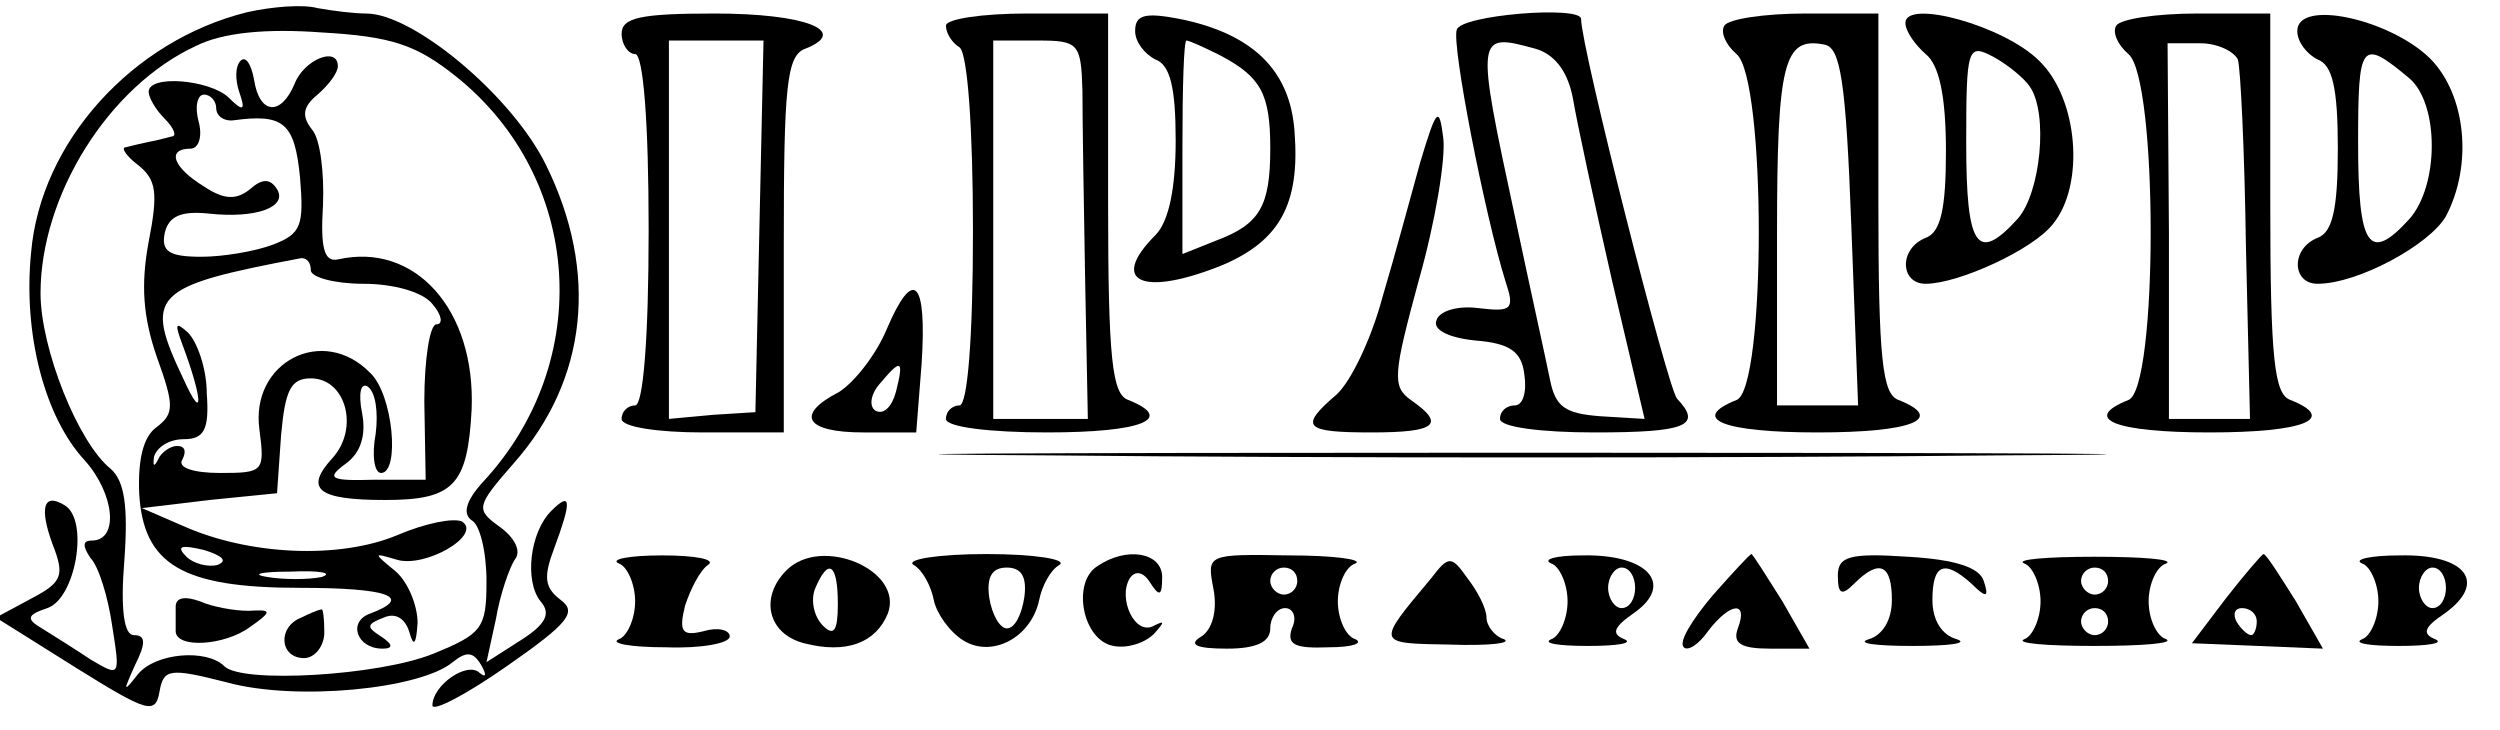 <?xml version="1.0" standalone="no"?>
<!DOCTYPE svg PUBLIC "-//W3C//DTD SVG 20010904//EN"
 "http://www.w3.org/TR/2001/REC-SVG-20010904/DTD/svg10.dtd">
<svg version="1.0" xmlns="http://www.w3.org/2000/svg"
 width="185pt" height="54pt" viewBox="0 0 185 54"
 preserveAspectRatio="xMidYMid meet">
<g transform="translate(0,54) scale(0.1,-0.1)"
fill="#000000" stroke="none">
<path d="M183 531 c-85 -21 -153 -96 -160 -178 -6 -60 10 -122 40 -154 22 -25
25 -59 5 -59 -7 0 -7 -4 -1 -13 6 -6 13 -29 16 -50 6 -38 6 -38 -16 -25 -12 8
-28 18 -36 23 -12 7 -11 10 4 15 21 7 31 65 13 76 -16 10 -19 -2 -9 -29 9 -23
7 -28 -16 -40 l-26 -14 59 -37 c53 -33 59 -35 62 -18 3 17 7 18 50 7 51 -14
143 -5 167 15 10 8 15 8 21 -2 4 -7 4 -10 -1 -6 -9 9 -35 -9 -35 -24 0 -5 25
8 55 29 46 32 52 40 40 49 -12 9 -13 17 -5 38 13 35 13 43 -2 28 -16 -16 -20
-52 -8 -67 8 -9 4 -17 -15 -29 l-25 -16 7 32 c3 18 10 38 14 44 5 6 0 16 -11
24 -18 13 -18 15 10 47 55 62 63 142 24 221 -25 51 -98 112 -133 112 -9 0 -25
2 -36 4 -11 3 -34 1 -52 -3z m155 -48 c93 -75 102 -210 20 -299 -13 -14 -16
-24 -9 -29 6 -3 11 -23 11 -45 0 -35 -3 -39 -40 -54 -40 -16 -141 -22 -154 -9
-13 13 -51 10 -64 -6 -11 -14 -11 -13 -2 7 8 16 8 22 -1 22 -7 0 -10 18 -7 55
3 41 0 59 -10 68 -24 19 -52 89 -52 130 0 72 50 153 115 183 20 10 52 13 93
10 52 -3 70 -9 100 -33z"/>
<path d="M178 495 c-4 -4 -4 -14 -1 -23 5 -14 3 -15 -8 -4 -14 13 -59 17 -59
4 0 -4 5 -13 12 -20 7 -7 9 -13 5 -13 -4 -1 -11 -3 -17 -4 -5 -1 -13 -3 -17
-4 -4 0 1 -7 9 -13 14 -11 15 -21 8 -57 -6 -32 -4 -56 6 -85 13 -36 13 -42 0
-52 -10 -7 -14 -24 -13 -49 3 -53 32 -70 119 -70 66 0 84 -7 52 -19 -17 -6
-10 -26 9 -26 8 0 8 3 -1 9 -11 7 -11 9 2 14 9 4 16 -1 19 -11 3 -11 5 -9 6 7
0 13 -7 30 -16 38 -17 14 -17 14 0 9 21 -7 64 18 49 28 -6 3 -27 -1 -48 -10
-43 -18 -110 -15 -159 7 l-30 13 50 6 50 5 3 43 c3 33 7 42 22 42 26 0 36 -37
16 -59 -21 -23 -11 -31 39 -31 51 0 61 11 64 67 3 74 -42 124 -99 111 -10 -2
-13 8 -11 40 1 24 -2 49 -8 56 -8 10 -7 17 4 26 8 7 15 16 15 21 0 15 -25 5
-32 -13 -10 -24 -26 -23 -30 3 -2 11 -6 18 -10 14z m-18 -35 c0 -6 6 -10 13
-9 37 5 45 -2 49 -42 3 -36 1 -42 -20 -50 -13 -5 -37 -9 -53 -9 -24 0 -30 4
-27 18 3 12 12 16 32 14 36 -4 59 5 51 18 -5 8 -11 8 -20 0 -10 -8 -19 -8 -34
2 -23 14 -28 28 -10 28 6 0 9 9 6 20 -3 11 -1 20 4 20 5 0 9 -5 9 -10z m70
-120 c0 -5 17 -10 39 -10 22 0 44 -6 51 -15 7 -8 8 -15 3 -15 -5 0 -9 -26 -9
-57 l1 -58 -38 0 c-33 -1 -36 1 -21 12 11 8 15 21 12 37 -3 15 -1 23 4 20 6
-4 8 -19 6 -35 -3 -16 -1 -29 4 -29 14 0 9 58 -8 74 -35 36 -89 8 -82 -42 4
-31 3 -32 -29 -32 -20 0 -32 4 -28 10 3 6 2 10 -4 10 -5 0 -12 -5 -14 -10 -3
-6 -4 -5 -3 2 2 7 11 13 22 13 15 0 19 7 17 34 0 18 -7 38 -14 45 -9 8 -10 7
-4 -9 15 -40 16 -59 1 -26 -30 63 -24 69 87 90 4 0 7 -3 7 -9z m-69 -218 c-7
-2 -18 1 -23 6 -8 8 -4 9 13 5 13 -4 18 -8 10 -11z m77 -9 c-10 -2 -28 -2 -40
0 -13 2 -5 4 17 4 22 1 32 -1 23 -4z"/>
<path d="M130 91 c0 -6 0 -14 0 -18 0 -13 36 -11 55 3 17 12 16 13 -1 12 -11
0 -27 3 -36 7 -11 4 -18 3 -18 -4z"/>
<path d="M223 83 c-18 -7 -16 -30 2 -30 8 0 15 9 15 19 0 10 -1 18 -2 17 -2 0
-9 -3 -15 -6z"/>
<path d="M460 515 c0 -8 5 -15 10 -15 6 0 10 -50 10 -130 0 -80 -4 -130 -10
-130 -5 0 -10 -4 -10 -10 0 -6 27 -10 60 -10 l60 0 0 139 c0 117 2 140 16 145
33 13 0 26 -67 26 -55 0 -69 -3 -69 -15z m102 -142 l-3 -138 -32 -2 -32 -3 0
140 0 140 35 0 35 0 -3 -137z"/>
<path d="M700 521 c0 -6 5 -13 10 -16 6 -4 10 -60 10 -136 0 -79 -4 -129 -10
-129 -5 0 -10 -4 -10 -10 0 -6 32 -10 75 -10 70 0 95 10 60 24 -12 4 -15 30
-15 146 l0 140 -60 0 c-33 0 -60 -4 -60 -9z m101 -48 c0 -21 1 -84 2 -140 l2
-103 -35 0 -35 0 0 140 0 140 33 0 c30 0 32 -2 33 -37z"/>
<path d="M840 517 c0 -8 7 -17 15 -21 11 -4 15 -21 15 -60 0 -35 -5 -60 -15
-70 -35 -35 -9 -46 50 -22 42 18 57 45 53 98 -3 46 -31 73 -85 84 -26 5 -33 3
-33 -9z m63 -18 c30 -16 37 -28 37 -69 0 -43 -8 -56 -40 -68 l-25 -10 0 79 c0
44 1 79 3 79 2 0 13 -5 25 -11z"/>
<path d="M1078 518 c-4 -11 21 -138 36 -186 7 -21 5 -23 -20 -20 -15 2 -29 -2
-31 -9 -3 -7 9 -13 29 -15 25 -2 34 -8 36 -25 2 -13 -1 -23 -7 -23 -6 0 -11
-4 -11 -10 0 -6 30 -10 70 -10 68 0 80 5 61 25 -7 8 -71 260 -71 281 0 10 -89
3 -92 -8z m58 -14 c14 -4 24 -16 28 -37 3 -18 16 -78 29 -135 l24 -102 -33 2
c-26 2 -33 7 -37 27 -3 15 -15 69 -26 121 -29 135 -29 136 15 124z"/>
<path d="M1276 521 c-3 -5 1 -14 9 -21 22 -18 22 -248 0 -256 -35 -14 -10 -24
60 -24 70 0 95 10 60 24 -12 4 -15 30 -15 146 l0 140 -54 0 c-30 0 -57 -4 -60
-9z m94 -149 l5 -132 -30 0 -30 0 0 127 c0 127 5 146 35 140 12 -2 16 -27 20
-135z"/>
<path d="M1410 523 c0 -6 7 -16 15 -23 10 -8 15 -31 15 -72 0 -43 -4 -60 -15
-64 -20 -8 -19 -34 0 -34 24 0 79 25 94 44 24 29 19 93 -10 121 -26 26 -99 46
-99 28z m92 -47 c14 -20 8 -79 -9 -98 -30 -33 -38 -21 -38 56 0 71 1 74 20 64
11 -6 23 -16 27 -22z"/>
<path d="M1566 521 c-3 -5 1 -14 9 -21 22 -18 22 -248 0 -256 -35 -14 -10 -24
60 -24 70 0 95 10 60 24 -12 4 -15 30 -15 146 l0 140 -54 0 c-30 0 -57 -4 -60
-9z m90 -25 c2 -6 5 -68 6 -139 l3 -127 -30 0 -30 0 0 139 -1 139 24 0 c13 0
25 -6 28 -12z"/>
<path d="M1700 517 c0 -8 7 -17 15 -21 11 -4 15 -21 15 -66 0 -45 -4 -62 -15
-66 -20 -8 -19 -34 0 -34 30 0 83 29 95 50 20 38 15 90 -12 117 -30 29 -98 44
-98 20z m83 -35 c22 -19 22 -79 0 -104 -30 -33 -38 -21 -38 56 0 75 2 78 38
48z"/>
<path d="M1051 420 c-7 -25 -19 -70 -28 -100 -8 -30 -23 -62 -34 -72 -28 -24
-24 -28 26 -28 48 0 55 6 29 24 -14 10 -13 19 6 89 12 42 20 90 18 105 -3 24
-5 22 -17 -18z"/>
<path d="M656 296 c-8 -19 -24 -39 -35 -46 -33 -17 -25 -30 18 -30 l39 0 4 51
c4 62 -6 72 -26 25z m7 -46 c-3 -11 -9 -17 -15 -14 -5 3 -4 12 3 20 16 19 18
18 12 -6z"/>
<path d="M778 203 c195 -2 510 -2 700 0 191 1 32 2 -353 2 -385 0 -541 -1
-347 -2z"/>
<path d="M458 123 c6 -2 12 -15 12 -28 0 -13 -6 -26 -12 -28 -7 -3 8 -6 35 -6
26 -1 47 3 47 8 0 5 -9 7 -19 4 -16 -4 -19 -1 -14 19 4 12 11 26 17 30 6 4 -9
7 -34 7 -25 0 -39 -3 -32 -6z"/>
<path d="M582 118 c-20 -20 -14 -47 13 -54 31 -8 53 0 62 22 12 32 -49 58 -75
32z m38 -25 c0 -20 -3 -24 -11 -16 -7 7 -9 19 -6 27 10 24 17 19 17 -11z"/>
<path d="M676 122 c7 -4 13 -16 15 -26 2 -10 12 -24 22 -30 21 -13 50 2 56 30
2 10 8 22 15 26 6 4 -18 8 -54 8 -36 0 -60 -4 -54 -8z m82 -24 c-2 -13 -7 -23
-13 -23 -5 0 -11 10 -13 23 -2 15 2 22 13 22 11 0 15 -7 13 -22z"/>
<path d="M812 121 c-19 -12 -11 -55 12 -59 10 -2 23 2 30 9 8 9 8 10 0 6 -14
-8 -27 20 -18 35 4 6 10 5 15 -3 7 -11 9 -10 9 4 0 18 -26 23 -48 8z"/>
<path d="M898 104 c3 -16 -1 -30 -9 -35 -10 -6 -4 -9 19 -9 22 0 32 5 32 15 0
8 5 15 11 15 6 0 9 -7 5 -15 -4 -12 2 -15 27 -14 18 0 26 3 20 6 -7 2 -13 15
-13 28 0 13 6 26 13 28 6 3 -16 6 -49 6 -61 1 -61 1 -56 -25z m62 6 c0 -5 -4
-10 -10 -10 -5 0 -10 5 -10 10 0 6 5 10 10 10 6 0 10 -4 10 -10z"/>
<path d="M1059 112 c-41 -49 -41 -48 14 -49 29 -1 46 1 40 4 -7 2 -13 10 -13
16 0 7 -7 20 -14 29 -12 17 -14 17 -27 0z"/>
<path d="M1148 123 c6 -2 12 -15 12 -28 0 -13 -6 -26 -12 -28 -7 -3 5 -5 27
-5 22 0 34 2 27 5 -10 4 -8 9 8 20 29 21 9 43 -39 42 -20 0 -30 -3 -23 -6z
m62 -18 c0 -8 -4 -15 -10 -15 -5 0 -10 7 -10 15 0 8 5 15 10 15 6 0 10 -7 10
-15z"/>
<path d="M1267 99 c-15 -18 -25 -34 -21 -38 3 -3 11 2 18 12 16 21 30 23 22 2
-4 -11 2 -15 24 -15 l29 0 -20 35 c-12 19 -22 35 -23 35 -1 0 -14 -14 -29 -31z"/>
<path d="M1360 114 c0 -14 3 -15 12 -6 19 19 28 14 28 -12 0 -15 -7 -26 -17
-29 -10 -3 5 -5 32 -5 28 0 42 2 33 5 -11 3 -18 14 -18 29 0 27 9 30 29 12 11
-11 13 -10 9 2 -3 10 -21 16 -56 18 -44 3 -52 0 -52 -14z"/>
<path d="M1498 123 c6 -2 12 -15 12 -28 0 -13 -6 -26 -12 -28 -7 -3 16 -5 52
-5 36 0 59 2 53 5 -7 2 -13 15 -13 28 0 13 6 26 13 28 6 3 -17 5 -53 5 -36 0
-59 -2 -52 -5z m62 -13 c0 -5 -4 -10 -10 -10 -5 0 -10 5 -10 10 0 6 5 10 10
10 6 0 10 -4 10 -10z m0 -30 c0 -5 -4 -10 -10 -10 -5 0 -10 5 -10 10 0 6 5 10
10 10 6 0 10 -4 10 -10z"/>
<path d="M1647 97 l-25 -33 49 -2 48 -2 -20 35 c-12 19 -22 35 -24 35 -1 0
-14 -15 -28 -33z m23 -17 c0 -5 -2 -10 -4 -10 -3 0 -8 5 -11 10 -3 6 -1 10 4
10 6 0 11 -4 11 -10z"/>
<path d="M1748 123 c6 -2 12 -15 12 -28 0 -13 -6 -26 -12 -28 -7 -3 5 -5 27
-5 22 0 34 2 27 5 -10 4 -8 9 7 19 32 23 16 44 -33 43 -22 0 -35 -3 -28 -6z
m62 -18 c0 -8 -4 -15 -10 -15 -5 0 -10 7 -10 15 0 8 5 15 10 15 6 0 10 -7 10
-15z"/>
</g>
</svg>
